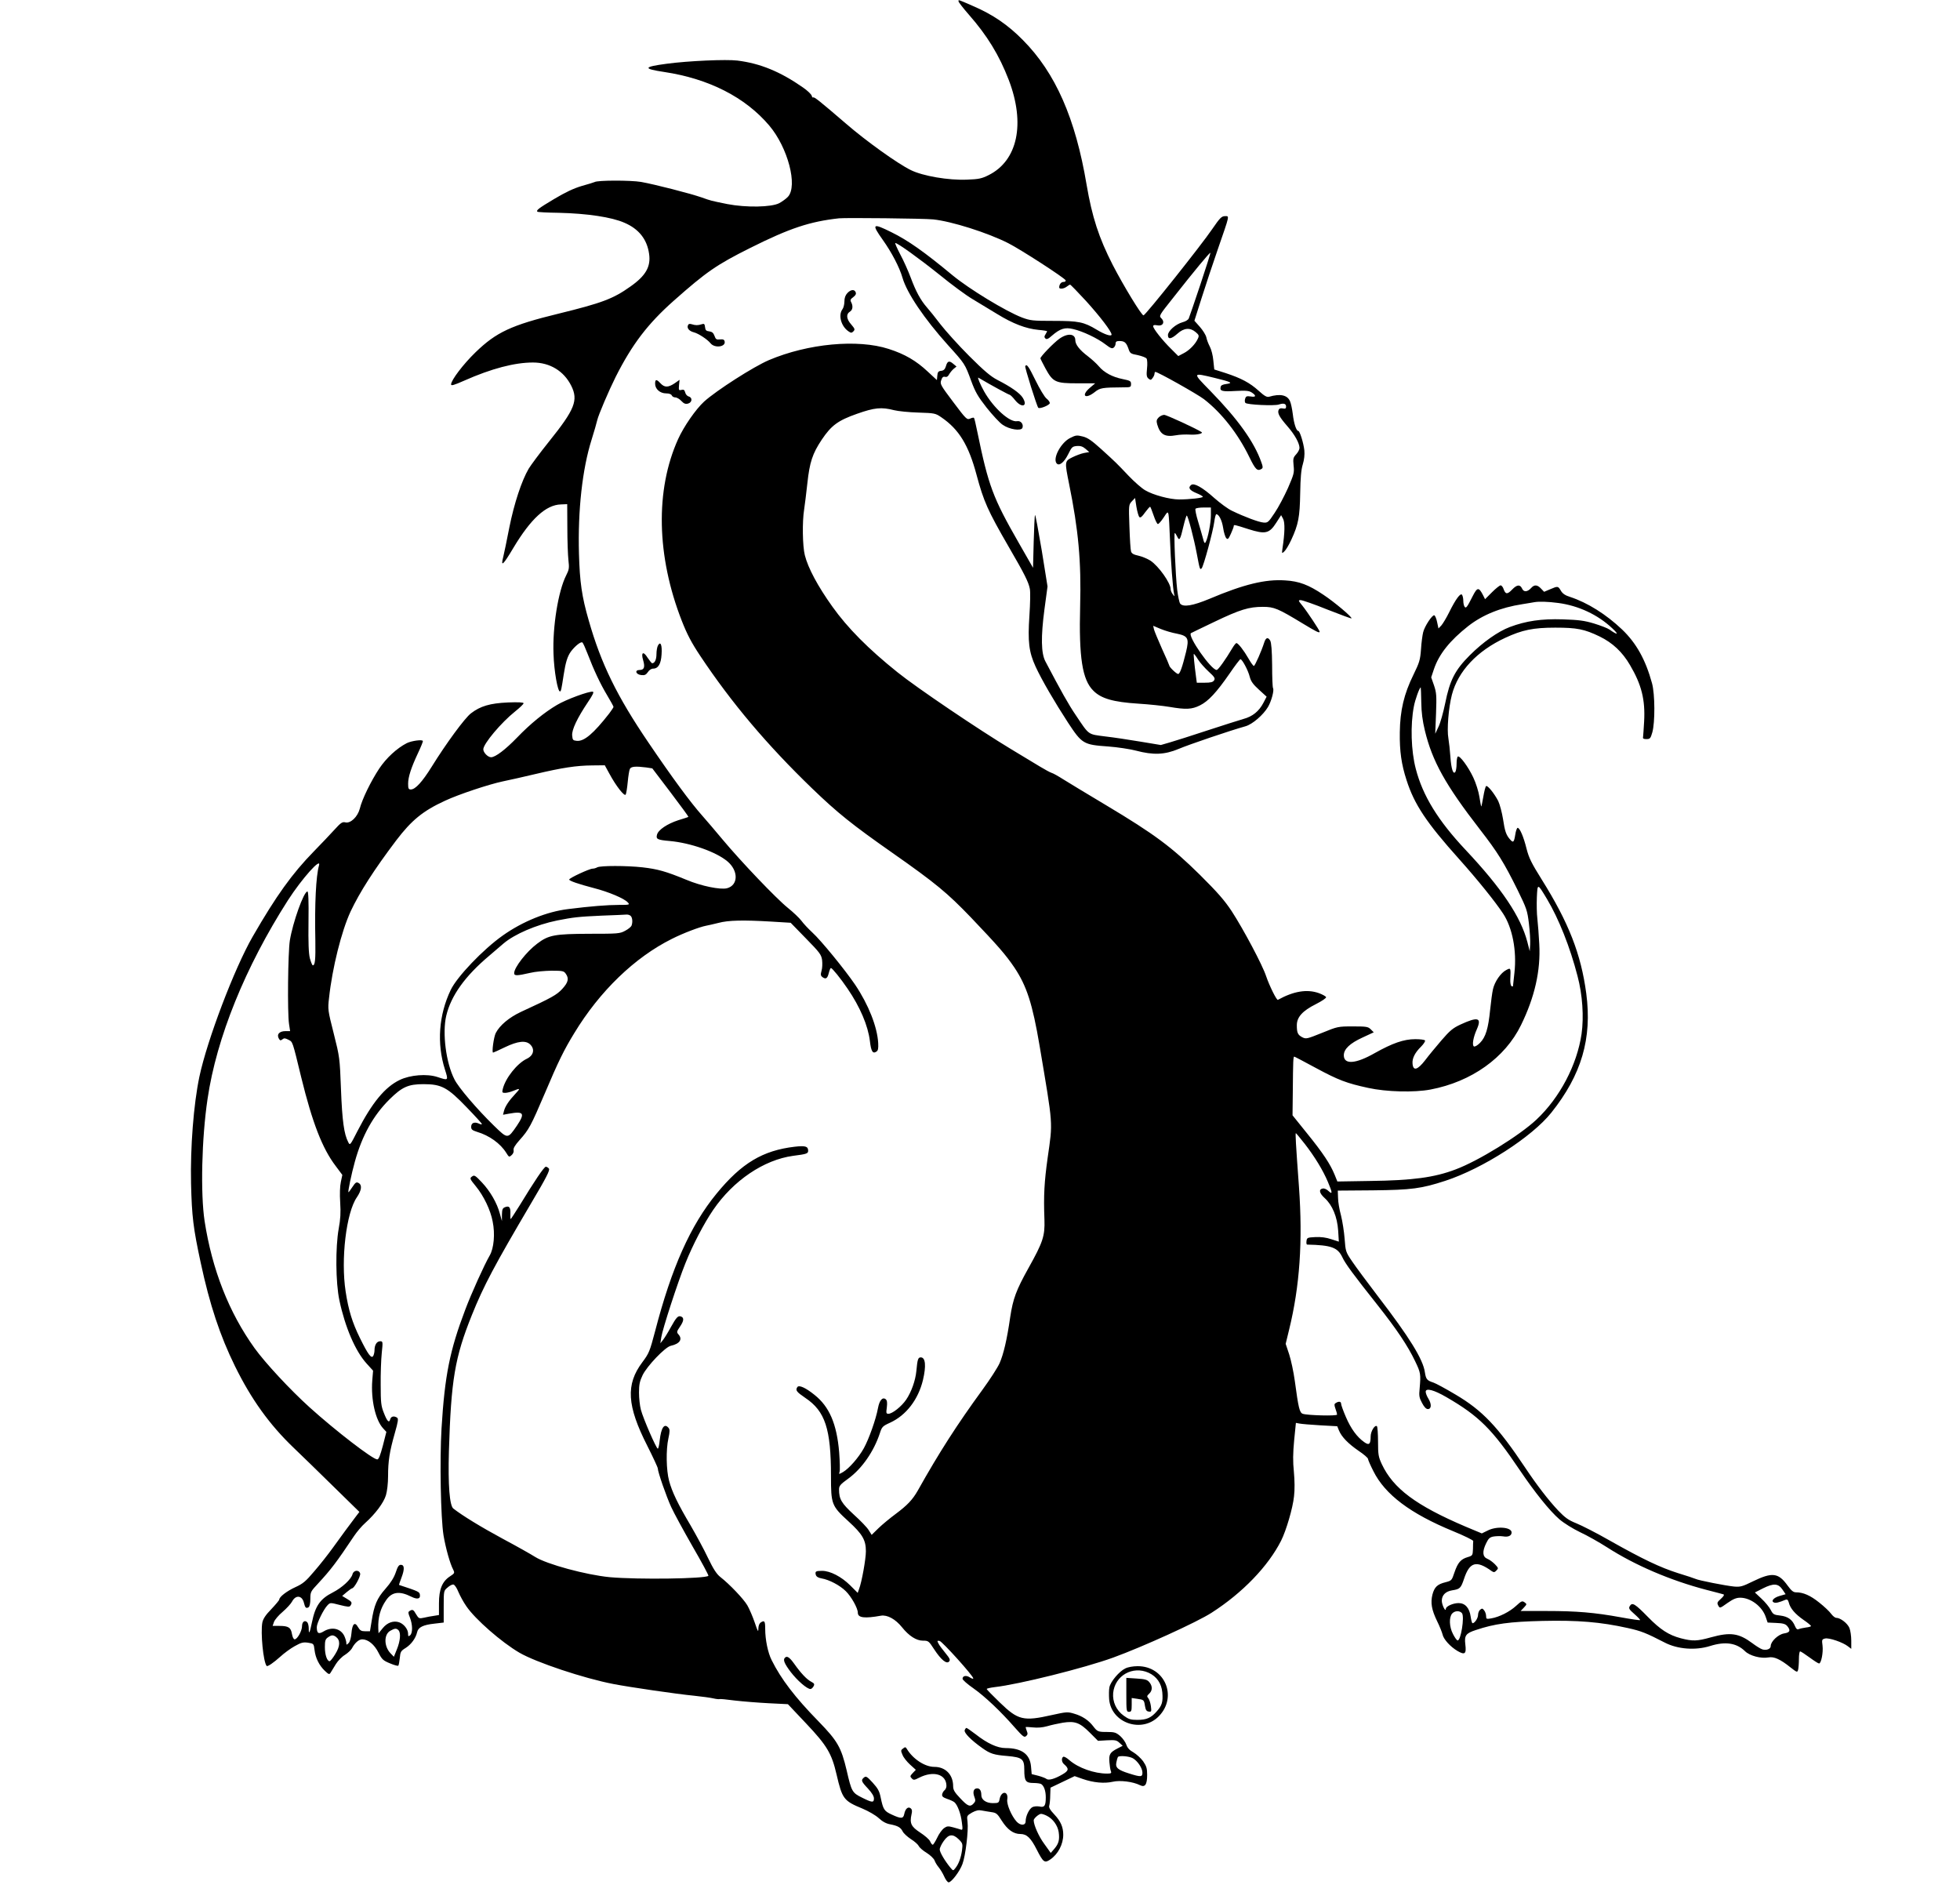 <?xml version="1.0" standalone="no"?>
<!DOCTYPE svg PUBLIC "-//W3C//DTD SVG 20010904//EN"
 "http://www.w3.org/TR/2001/REC-SVG-20010904/DTD/svg10.dtd">
<svg version="1.0" xmlns="http://www.w3.org/2000/svg"
 width="1460pt" height="1409pt" viewBox="0 0 1460 1409"
 preserveAspectRatio="xMidYMid meet">
<g transform="translate(0,1409) scale(0.1,-0.1)"
fill="#000000" stroke="none">
<path d="M7140 14080 c0 -6 34 -50 76 -98 138 -157 227 -303 298 -487 125
-326 67 -602 -151 -710 -50 -25 -73 -30 -160 -33 -137 -6 -329 27 -418 71 -97
47 -333 216 -482 345 -199 171 -239 203 -246 196 -3 -3 -8 3 -11 14 -4 11 -32
38 -64 60 -169 118 -319 180 -490 201 -82 10 -364 -2 -527 -24 -174 -23 -178
-37 -18 -61 333 -50 604 -188 783 -399 139 -164 214 -450 139 -531 -13 -14
-42 -35 -64 -47 -59 -31 -247 -34 -387 -7 -127 26 -120 24 -193 50 -84 29
-348 97 -450 115 -78 13 -324 13 -346 -1 -4 -2 -47 -16 -95 -29 -61 -18 -122
-47 -206 -97 -117 -70 -135 -84 -125 -95 3 -3 75 -7 159 -8 211 -5 394 -32
489 -74 108 -46 169 -124 184 -232 14 -95 -25 -163 -139 -243 -129 -92 -213
-123 -535 -202 -353 -86 -464 -138 -619 -288 -91 -88 -182 -208 -182 -239 0
-12 21 -6 98 28 203 90 375 135 512 135 126 0 230 -63 285 -173 54 -108 27
-176 -165 -415 -69 -86 -137 -178 -152 -203 -53 -91 -108 -258 -144 -437 -19
-97 -39 -195 -45 -218 -21 -81 -3 -66 76 67 129 215 242 319 353 322 l47 2 1
-175 c0 -96 4 -205 8 -241 7 -60 5 -72 -17 -115 -59 -117 -102 -383 -94 -584
4 -129 31 -280 48 -280 8 0 11 15 28 126 14 91 28 136 54 172 32 42 76 77 86
66 5 -5 21 -40 36 -79 49 -128 97 -229 146 -311 27 -45 49 -85 49 -89 0 -4
-15 -26 -32 -49 -117 -150 -187 -209 -241 -204 -29 3 -32 6 -35 40 -4 42 38
130 117 248 36 53 47 76 37 78 -26 6 -200 -58 -268 -99 -93 -55 -198 -140
-296 -242 -87 -90 -162 -147 -194 -147 -24 0 -58 35 -58 59 0 41 134 200 237
282 35 28 63 55 63 61 0 7 -39 9 -117 6 -133 -6 -205 -27 -275 -81 -46 -35
-186 -226 -292 -397 -71 -114 -122 -170 -156 -170 -17 0 -20 7 -20 43 0 50 22
118 74 229 20 42 36 82 36 88 0 14 -83 3 -120 -15 -74 -38 -152 -110 -205
-189 -62 -94 -128 -228 -145 -299 -16 -61 -69 -112 -108 -102 -22 5 -33 -2
-81 -55 -31 -34 -100 -107 -154 -162 -162 -166 -279 -329 -455 -634 -136 -236
-339 -770 -397 -1044 -43 -205 -68 -526 -62 -795 6 -246 16 -330 72 -590 67
-313 144 -544 255 -770 121 -246 257 -436 438 -609 58 -55 192 -186 297 -289
l192 -188 -26 -34 c-43 -56 -108 -145 -173 -235 -34 -47 -95 -125 -137 -173
-63 -75 -85 -93 -140 -118 -64 -29 -121 -73 -121 -93 0 -5 -27 -37 -59 -71
-43 -44 -61 -72 -67 -100 -14 -75 7 -293 32 -323 6 -8 52 24 101 68 28 26 77
62 108 79 48 27 63 31 99 26 43 -7 43 -7 49 -55 7 -60 35 -115 77 -155 30 -28
33 -29 44 -11 6 10 23 38 38 62 15 24 45 55 67 68 22 14 45 36 52 48 21 41 52
68 77 68 44 0 91 -39 121 -99 26 -51 35 -59 86 -80 31 -13 59 -21 62 -17 3 3
8 28 11 57 4 46 8 53 44 75 42 27 75 73 85 117 8 37 45 55 130 64 l68 8 0 118
c0 118 0 119 29 143 15 14 35 24 44 22 9 -2 25 -26 36 -54 12 -28 38 -77 60
-108 66 -97 261 -267 394 -345 123 -72 482 -192 702 -234 118 -23 474 -75 600
-87 58 -6 123 -15 144 -20 22 -5 42 -7 46 -5 3 2 55 -3 115 -11 61 -7 174 -16
252 -20 l142 -7 136 -144 c155 -164 190 -223 226 -378 43 -184 53 -198 194
-256 45 -19 97 -49 121 -71 28 -26 56 -41 86 -46 56 -11 77 -23 92 -53 6 -13
34 -39 61 -57 28 -17 54 -41 59 -52 5 -11 31 -34 58 -50 27 -17 53 -42 59 -56
5 -15 20 -39 32 -53 12 -15 31 -46 41 -69 10 -23 25 -42 32 -42 21 0 83 81
103 136 23 61 46 249 38 315 -6 45 -5 46 34 69 30 16 49 20 72 15 18 -3 50 -9
72 -12 36 -5 44 -11 77 -64 43 -67 87 -99 139 -99 48 0 78 -30 122 -117 48
-94 58 -102 100 -73 59 40 97 114 97 185 0 56 -19 100 -65 149 -34 36 -44 54
-39 68 3 11 7 45 7 76 l2 57 90 43 90 43 60 -21 c80 -28 161 -35 223 -21 54
13 151 1 203 -25 38 -19 54 3 54 77 0 48 -5 64 -30 101 -17 23 -50 53 -72 66
-29 16 -45 33 -53 57 -6 19 -27 48 -46 65 -31 26 -42 30 -97 30 -68 0 -73 2
-105 44 -34 44 -81 75 -140 92 -49 15 -58 14 -167 -10 -212 -48 -252 -38 -387
93 -54 52 -98 97 -98 101 0 4 27 10 59 14 179 20 668 142 883 220 220 80 625
264 733 334 231 148 422 347 518 537 38 76 87 242 96 330 6 48 5 118 -1 183
-8 76 -7 139 2 234 l13 130 27 -5 c15 -3 84 -9 154 -13 l127 -7 13 -32 c20
-48 69 -98 146 -151 39 -26 70 -53 70 -60 0 -6 18 -48 40 -91 87 -175 276
-317 595 -448 83 -34 150 -67 149 -73 -1 -7 -2 -34 -2 -60 -2 -47 -3 -49 -40
-60 -51 -15 -73 -41 -98 -114 -20 -60 -21 -61 -67 -73 -61 -15 -82 -36 -97
-92 -15 -62 -6 -113 35 -198 19 -38 36 -82 40 -97 7 -37 58 -93 112 -125 55
-32 67 -22 58 50 -8 65 4 82 78 106 140 47 251 62 497 68 263 6 433 -8 635
-53 100 -22 137 -37 275 -108 96 -50 229 -60 338 -26 114 36 197 23 260 -38
35 -35 119 -57 175 -47 41 8 88 -13 164 -74 49 -38 51 -39 57 -18 3 12 6 48 6
80 0 31 4 57 9 57 5 0 36 -20 70 -45 34 -25 65 -45 71 -45 16 0 32 82 26 132
-6 45 -5 48 19 54 29 7 132 -28 170 -58 l25 -19 0 61 c0 33 -6 76 -14 95 -15
35 -67 75 -98 75 -9 0 -26 14 -38 30 -12 17 -52 55 -89 84 -66 53 -119 76
-173 76 -20 0 -34 12 -62 50 -69 96 -114 102 -260 31 -77 -38 -93 -42 -139
-38 -62 6 -266 46 -287 57 -9 4 -68 24 -131 43 -132 42 -261 103 -509 243 -96
55 -208 112 -248 128 -60 24 -84 42 -136 96 -74 79 -158 188 -246 320 -203
304 -318 425 -518 543 -72 43 -146 83 -164 89 -49 16 -56 25 -64 76 -13 97
-117 264 -350 567 -80 105 -167 222 -193 261 -47 69 -48 74 -55 167 -4 52 -16
130 -27 174 -12 43 -22 102 -22 131 l-2 54 260 2 c291 3 363 13 541 71 281 92
646 327 790 508 225 282 304 552 260 887 -39 293 -130 527 -333 851 -75 120
-94 158 -112 228 -22 89 -50 154 -66 155 -5 1 -14 -23 -18 -51 -9 -57 -15 -63
-39 -35 -29 32 -39 63 -52 151 -8 49 -24 110 -36 135 -29 56 -79 118 -90 111
-5 -3 -14 -39 -21 -80 -7 -41 -14 -73 -15 -72 -2 1 -8 34 -14 72 -6 39 -26
103 -46 145 -38 80 -100 164 -115 155 -5 -4 -9 -27 -9 -53 0 -26 -4 -53 -9
-61 -16 -24 -31 23 -37 111 -3 46 -10 108 -15 139 -12 63 1 227 26 324 46 176
188 327 397 424 127 59 209 76 373 76 162 0 217 -11 331 -66 96 -47 169 -115
226 -213 86 -146 114 -258 105 -420 -3 -55 -7 -108 -8 -116 -3 -11 4 -15 25
-15 27 0 31 5 44 50 21 75 20 284 -2 365 -48 176 -117 300 -224 402 -118 112
-256 199 -387 242 -36 11 -56 25 -68 46 -21 35 -22 36 -80 11 l-45 -19 -23 24
c-27 29 -50 31 -73 5 -28 -31 -56 -33 -68 -5 -15 32 -38 30 -73 -6 -36 -38
-50 -38 -64 0 -5 17 -16 30 -23 30 -7 0 -36 -23 -64 -51 l-52 -52 -15 30 c-32
62 -43 60 -78 -9 -41 -82 -50 -93 -60 -76 -5 7 -9 27 -9 43 0 17 -4 36 -9 44
-11 18 -47 -30 -96 -129 -20 -41 -47 -85 -58 -98 l-22 -23 -10 47 c-5 26 -15
49 -21 51 -15 5 -72 -81 -83 -126 -5 -20 -13 -76 -16 -126 -6 -81 -12 -100
-56 -190 -71 -144 -100 -267 -102 -430 -2 -141 12 -238 50 -355 58 -182 149
-318 393 -590 136 -152 268 -316 326 -404 70 -106 103 -277 85 -440 -6 -52
-11 -98 -11 -101 0 -3 -5 -3 -11 0 -6 4 -10 26 -9 49 4 89 4 89 -30 71 -41
-21 -86 -86 -99 -143 -6 -26 -15 -95 -21 -153 -14 -140 -33 -204 -76 -247 -19
-19 -38 -30 -45 -26 -15 9 -5 68 22 128 38 87 8 95 -122 35 -56 -26 -79 -45
-141 -117 -41 -48 -97 -115 -123 -150 -56 -72 -88 -81 -93 -25 -4 39 17 82 64
128 19 19 32 40 29 45 -3 6 -36 10 -73 10 -85 0 -170 -30 -302 -104 -142 -81
-230 -87 -230 -16 0 46 45 89 139 132 l84 39 -22 22 c-20 20 -32 22 -134 22
-110 0 -114 -1 -229 -48 -112 -45 -119 -47 -147 -33 -34 18 -41 33 -41 90 0
60 42 107 142 157 45 23 78 45 76 52 -3 7 -27 20 -54 30 -88 31 -187 15 -305
-50 -9 -6 -64 106 -88 177 -26 80 -167 346 -256 483 -53 80 -103 138 -238 272
-209 206 -336 301 -697 517 -140 84 -285 171 -321 194 -36 23 -75 45 -87 48
-12 4 -50 25 -85 46 -34 21 -132 80 -217 131 -239 144 -701 456 -845 572 -216
173 -371 329 -485 489 -108 151 -181 287 -205 383 -17 68 -20 249 -5 341 5 33
16 121 24 195 17 157 38 220 107 324 72 107 121 143 263 193 130 46 182 51
275 27 31 -8 113 -16 182 -18 122 -4 127 -5 172 -36 130 -89 202 -206 261
-427 54 -200 82 -264 241 -539 118 -203 146 -260 156 -310 5 -22 3 -111 -3
-201 -13 -193 -4 -270 46 -379 46 -100 143 -266 242 -418 104 -158 115 -164
299 -177 68 -5 161 -19 207 -31 129 -34 213 -31 318 13 75 32 381 136 499 169
51 15 131 84 166 143 26 44 47 124 38 140 -4 5 -7 82 -7 170 -1 111 -6 168
-14 184 -17 29 -33 24 -45 -14 -20 -63 -69 -174 -77 -174 -5 0 -23 25 -40 55
-35 61 -77 115 -90 115 -5 0 -18 -17 -30 -37 -51 -86 -106 -163 -117 -163 -41
-1 -218 253 -192 274 2 2 81 39 174 84 192 92 258 112 362 112 84 0 112 -12
297 -124 101 -61 126 -74 126 -61 0 10 -94 151 -128 193 -32 39 -33 42 -13 42
12 0 102 -31 198 -70 97 -38 178 -68 180 -66 8 8 -126 121 -209 176 -110 74
-181 101 -285 107 -147 10 -308 -29 -563 -137 -125 -52 -196 -64 -219 -36 -6
8 -16 54 -22 102 -13 110 -26 424 -18 424 3 0 11 -12 18 -27 16 -35 23 -24 47
80 10 42 21 77 24 77 9 0 54 -172 75 -285 22 -116 23 -121 36 -108 14 14 85
276 94 346 4 31 11 57 15 57 19 0 42 -44 51 -101 5 -35 16 -70 24 -78 11 -11
16 -6 34 34 12 26 21 51 21 56 0 13 3 12 109 -22 126 -40 156 -34 208 48 l36
56 15 -28 c14 -28 13 -103 -5 -220 -5 -39 -5 -40 14 -22 11 10 34 48 51 85 54
116 64 172 67 347 2 115 7 176 19 215 11 36 15 73 12 105 -6 56 -34 145 -45
145 -15 0 -33 56 -41 125 -5 39 -14 83 -21 97 -20 46 -73 57 -155 33 -17 -5
-35 5 -78 44 -66 60 -131 94 -246 132 l-85 27 -7 67 c-3 36 -15 83 -26 103
-11 21 -23 52 -26 69 -4 18 -26 53 -48 78 l-41 46 53 167 c29 92 84 257 122
367 90 260 87 245 52 245 -25 -1 -37 -13 -94 -96 -79 -117 -497 -642 -512
-643 -14 -2 -150 222 -229 375 -104 203 -154 358 -195 598 -83 495 -232 833
-474 1077 -111 113 -225 191 -372 254 -117 51 -108 48 -108 35z m-190 -1624
c138 -14 406 -99 560 -177 93 -47 422 -260 428 -277 2 -7 -5 -12 -16 -12 -18
0 -32 -18 -32 -41 0 -14 34 -11 56 6 10 8 22 15 25 15 4 0 57 -55 119 -122
104 -115 190 -227 190 -250 0 -16 -51 0 -110 36 -96 58 -135 66 -322 66 -155
0 -173 2 -235 25 -120 46 -392 211 -518 315 -211 175 -332 260 -454 320 -143
71 -151 64 -65 -57 65 -91 125 -205 147 -283 34 -115 161 -303 338 -500 127
-140 127 -141 173 -266 31 -84 50 -117 115 -200 44 -55 97 -113 120 -128 50
-35 137 -48 147 -23 10 27 -12 55 -39 50 -55 -11 -176 98 -246 221 -27 48 -53
108 -43 103 96 -57 226 -127 232 -127 5 0 24 -18 41 -40 50 -62 98 -47 57 18
-21 34 -88 81 -188 132 -50 26 -99 67 -211 179 -80 80 -176 187 -214 236 -38
50 -83 106 -101 126 -47 54 -82 119 -120 221 -19 51 -54 129 -79 175 -24 46
-40 83 -36 83 18 0 179 -116 330 -237 88 -72 198 -153 244 -180 45 -27 128
-78 185 -112 117 -72 214 -109 307 -118 36 -3 65 -8 65 -10 0 -2 -6 -12 -12
-23 -10 -15 -10 -22 -1 -31 9 -9 21 -4 49 21 60 52 97 64 158 49 71 -16 182
-69 239 -113 39 -30 51 -35 63 -25 8 6 14 20 14 30 0 14 7 19 28 19 38 0 51
-11 67 -55 12 -37 16 -40 70 -50 31 -7 61 -18 66 -26 5 -8 7 -41 3 -74 -5 -50
-3 -63 11 -75 15 -12 19 -12 31 5 8 10 14 25 14 32 0 7 3 13 6 13 19 0 312
-165 362 -203 132 -102 255 -259 339 -433 45 -92 59 -106 91 -86 10 7 10 16
-2 48 -53 152 -175 322 -380 532 -136 139 -137 138 33 97 123 -30 139 -38 86
-45 -29 -4 -41 -10 -43 -24 -6 -29 12 -34 113 -28 77 4 99 2 120 -12 35 -23
31 -36 -9 -29 -29 4 -35 2 -41 -17 -4 -12 -3 -26 2 -31 14 -14 216 -23 249
-12 36 12 54 7 54 -16 0 -14 -6 -17 -25 -13 -17 3 -27 -1 -31 -12 -9 -24 6
-52 66 -121 55 -63 89 -125 90 -161 0 -12 -11 -33 -25 -48 -22 -24 -24 -32
-19 -84 6 -53 2 -65 -42 -167 -27 -60 -71 -144 -99 -185 -47 -71 -52 -75 -84
-72 -35 3 -140 42 -233 87 -29 13 -89 57 -133 96 -88 79 -151 114 -172 97 -25
-20 -13 -39 37 -60 28 -11 50 -24 50 -28 0 -9 -101 -20 -177 -20 -69 0 -193
33 -252 68 -25 14 -80 62 -123 107 -94 99 -93 98 -204 199 -72 65 -102 86
-139 95 -43 11 -52 10 -93 -11 -67 -33 -130 -147 -103 -187 18 -27 57 3 88 66
26 53 31 58 64 61 27 2 44 -3 65 -21 l28 -24 -39 -7 c-21 -4 -61 -19 -87 -32
-58 -29 -58 -31 -24 -200 69 -340 91 -575 82 -909 -10 -382 16 -548 98 -629
58 -59 148 -85 336 -97 80 -5 184 -16 231 -24 123 -21 167 -19 227 11 63 31
124 97 221 237 40 59 77 107 81 107 13 0 57 -82 69 -130 9 -35 25 -57 69 -97
l57 -52 -24 -46 c-33 -63 -81 -102 -149 -120 -31 -9 -151 -47 -267 -85 -115
-38 -241 -78 -279 -89 l-69 -20 -151 25 c-83 14 -202 32 -264 39 -130 17 -117
7 -217 156 -56 82 -111 181 -228 403 -32 61 -34 183 -7 387 l23 171 -43 268
c-25 148 -47 267 -50 264 -3 -3 -7 -93 -10 -199 l-5 -194 -107 187 c-192 335
-225 423 -308 826 -11 55 -22 102 -25 104 -3 3 -16 0 -29 -6 -23 -10 -29 -5
-125 123 -95 126 -100 135 -90 163 7 22 15 29 29 25 12 -3 22 3 30 19 7 12 22
31 34 41 l21 17 -24 20 c-30 26 -44 22 -55 -18 -7 -23 -17 -32 -35 -34 -21 -2
-27 -9 -29 -36 l-3 -33 -68 63 c-86 81 -172 131 -291 169 -231 75 -602 40
-892 -83 -115 -49 -391 -226 -483 -309 -63 -58 -151 -185 -194 -280 -171 -379
-161 -871 28 -1354 39 -99 71 -161 137 -260 233 -350 498 -664 835 -989 188
-181 295 -267 596 -478 324 -227 410 -299 585 -481 202 -212 258 -276 324
-373 92 -138 135 -270 188 -584 102 -607 99 -559 60 -833 -25 -179 -31 -279
-24 -462 4 -121 -11 -167 -119 -360 -92 -165 -115 -228 -136 -365 -24 -168
-50 -277 -79 -343 -14 -32 -72 -122 -129 -200 -188 -258 -320 -463 -481 -750
-39 -68 -77 -108 -164 -173 -42 -31 -100 -79 -128 -106 l-51 -50 -22 35 c-11
19 -61 71 -111 116 -92 85 -110 115 -110 187 0 27 9 38 70 82 101 74 189 201
234 337 15 47 20 53 75 78 121 55 211 173 246 318 25 106 19 169 -16 169 -20
0 -25 -13 -33 -101 -7 -73 -38 -158 -76 -214 -35 -51 -103 -105 -132 -105 -17
0 -18 5 -12 48 4 35 2 51 -8 60 -24 19 -47 -7 -58 -66 -15 -83 -68 -231 -105
-298 -40 -72 -110 -151 -155 -178 -32 -18 -32 -18 -26 2 4 11 2 76 -3 145 -18
212 -73 340 -184 428 -67 54 -117 76 -128 57 -15 -23 -6 -35 60 -80 148 -99
191 -231 191 -582 0 -210 4 -222 130 -337 104 -95 130 -139 130 -223 0 -58
-31 -231 -51 -282 l-10 -28 -57 57 c-65 64 -148 107 -208 107 -47 0 -54 -4
-47 -30 4 -13 18 -22 42 -26 58 -10 136 -51 181 -95 41 -40 90 -127 90 -161 0
-38 50 -44 172 -22 47 8 108 -25 157 -86 52 -65 107 -100 156 -100 41 0 43 -2
84 -65 51 -78 93 -112 111 -90 10 12 5 23 -27 62 -22 27 -46 58 -52 71 -11 21
-11 23 8 20 19 -3 251 -260 251 -279 0 -5 -11 -2 -25 7 -27 18 -55 13 -55 -10
0 -8 36 -40 81 -71 85 -60 202 -170 311 -295 57 -64 68 -73 81 -61 12 9 14 19
6 37 -5 14 -9 27 -9 30 0 2 24 1 53 -2 36 -4 72 -1 108 9 30 9 82 20 116 26
90 14 126 1 200 -73 l62 -62 68 4 c60 3 71 1 92 -19 l24 -22 -39 -20 c-56 -29
-65 -44 -60 -102 2 -27 7 -58 11 -67 6 -15 1 -18 -28 -18 -96 0 -214 42 -280
99 -20 18 -41 30 -47 26 -15 -9 -12 -41 6 -55 38 -33 36 -48 -10 -75 -59 -35
-106 -48 -122 -34 -8 6 -35 16 -61 23 l-48 12 -5 57 c-8 92 -70 137 -189 137
-61 0 -136 34 -225 104 -33 25 -63 46 -67 46 -4 0 -10 -8 -13 -17 -7 -18 46
-73 131 -133 59 -42 86 -51 186 -59 112 -10 127 -22 127 -103 0 -83 10 -98 68
-98 26 0 52 -4 58 -8 21 -14 34 -51 34 -99 0 -64 -10 -77 -48 -68 -18 3 -40 1
-52 -5 -24 -13 -50 -67 -50 -105 0 -33 -38 -34 -67 -3 -39 43 -75 129 -70 164
11 65 -44 69 -57 4 -5 -28 -9 -30 -51 -30 -49 0 -85 25 -85 59 0 33 -11 51
-31 51 -26 0 -35 -26 -21 -63 10 -26 9 -34 -5 -49 -26 -29 -44 -22 -100 38
-43 45 -53 63 -53 90 0 86 -57 144 -140 144 -71 0 -160 59 -205 134 -9 15 -13
15 -28 3 -17 -12 -18 -16 -4 -48 7 -19 33 -51 56 -72 l43 -39 -23 -24 c-21
-22 -21 -26 -7 -40 13 -14 19 -13 54 5 108 55 204 26 204 -61 0 -11 -6 -26
-14 -32 -8 -6 -16 -20 -18 -31 -2 -15 6 -22 36 -33 22 -7 46 -18 55 -25 23
-19 49 -87 56 -151 7 -51 6 -58 -8 -53 -9 3 -35 11 -58 17 -37 10 -45 9 -68
-7 -14 -11 -37 -42 -50 -71 -14 -29 -29 -52 -33 -52 -5 0 -14 12 -20 26 -6 14
-40 43 -74 65 -67 44 -79 68 -64 136 6 23 4 36 -6 44 -19 16 -40 -2 -48 -41
-7 -37 -23 -38 -94 -5 -56 26 -63 37 -82 128 -9 46 -21 67 -59 109 -42 46 -50
51 -65 39 -24 -20 -21 -29 29 -82 29 -31 45 -57 45 -74 0 -33 -13 -32 -89 6
-73 36 -78 45 -114 202 -41 173 -68 220 -210 366 -175 179 -279 315 -349 456
-28 55 -48 153 -48 232 0 58 -5 66 -31 50 -13 -8 -19 -24 -20 -47 0 -30 -4
-23 -27 45 -15 44 -40 102 -55 128 -28 48 -133 158 -201 211 -28 22 -52 59
-92 142 -29 62 -88 170 -129 241 -95 160 -139 251 -161 334 -21 78 -24 230 -5
316 11 50 11 66 1 78 -31 37 -55 3 -66 -94 -3 -34 -10 -61 -14 -61 -11 0 -109
225 -126 290 -8 30 -14 87 -14 128 0 59 5 84 27 130 34 69 167 208 209 218 68
15 90 49 58 85 -14 16 -14 21 10 56 30 43 33 68 10 77 -23 9 -35 -4 -78 -81
-20 -37 -46 -79 -57 -93 l-20 -25 7 45 c9 60 123 411 180 552 55 137 138 296
207 397 150 219 377 372 594 402 102 13 113 17 113 38 0 33 -21 39 -100 30
-238 -28 -396 -122 -582 -349 -194 -236 -335 -551 -458 -1025 -40 -151 -45
-164 -95 -231 -125 -166 -115 -324 37 -623 43 -85 78 -161 78 -168 0 -26 64
-210 100 -288 20 -44 92 -176 159 -293 68 -117 121 -216 118 -219 -23 -22
-526 -29 -736 -10 -175 17 -468 96 -555 151 -28 18 -136 79 -241 135 -163 88
-300 172 -368 225 -28 22 -40 175 -33 426 16 533 44 699 171 1015 88 219 168
369 442 834 114 192 141 246 132 257 -6 8 -17 14 -23 14 -13 0 -86 -109 -195
-288 -35 -56 -65 -102 -67 -102 -2 0 -3 18 -2 40 2 48 -9 61 -39 49 -19 -7
-23 -16 -24 -56 l0 -48 -15 54 c-21 80 -72 168 -134 234 -50 53 -57 57 -74 44
-18 -13 -17 -17 29 -73 58 -71 109 -176 125 -262 19 -92 9 -200 -22 -253 -40
-69 -137 -283 -183 -406 -114 -300 -152 -487 -176 -883 -14 -237 -6 -665 15
-796 16 -94 48 -210 72 -255 12 -25 11 -27 -24 -50 -58 -38 -82 -96 -82 -201
l0 -87 -37 -6 c-21 -3 -55 -9 -75 -14 -36 -8 -39 -6 -58 25 -20 36 -27 39 -49
25 -12 -8 -11 -15 3 -50 20 -52 21 -114 1 -131 -13 -10 -15 -9 -15 12 0 33
-32 73 -67 85 -42 14 -88 -2 -122 -44 l-31 -38 -2 35 c-3 83 15 149 58 211 43
63 99 71 187 27 46 -23 70 -17 65 14 -3 22 -9 25 -155 73 -2 1 7 25 18 55 24
63 22 95 -5 95 -15 0 -24 -14 -38 -57 -13 -38 -37 -77 -77 -122 -63 -71 -84
-121 -103 -243 l-12 -73 -35 0 c-30 0 -39 6 -54 31 -24 43 -43 25 -49 -47 -3
-33 -11 -62 -21 -72 -16 -15 -17 -15 -17 2 0 10 -7 33 -15 51 -27 56 -93 71
-154 34 -38 -23 -51 -15 -51 32 0 30 51 134 81 164 19 19 20 19 90 1 60 -15
73 -16 80 -5 14 22 11 29 -27 51 l-35 21 33 28 c18 15 36 28 41 29 16 0 65 91
60 110 -8 30 -49 26 -57 -5 -10 -38 -77 -100 -147 -136 -93 -47 -130 -99 -155
-222 -17 -82 -24 -95 -24 -46 0 19 -5 40 -11 46 -19 19 -39 3 -39 -29 0 -35
-35 -98 -55 -98 -8 0 -16 17 -20 40 -8 48 -26 60 -94 60 l-50 0 10 29 c6 17
35 51 65 76 30 26 61 60 69 75 28 54 77 48 90 -11 8 -34 16 -41 34 -30 8 6 13
29 13 62 0 52 3 56 57 114 96 104 136 156 269 355 21 31 57 74 81 95 78 70
139 152 156 208 9 30 16 89 16 142 0 113 11 183 50 320 25 87 28 109 17 116
-23 15 -45 10 -51 -12 -8 -31 -23 -16 -48 49 -20 50 -23 76 -23 207 -1 83 3
189 8 238 9 85 8 87 -12 87 -25 0 -42 -27 -42 -67 0 -15 -5 -35 -10 -43 -14
-21 -38 11 -99 135 -56 113 -85 207 -106 345 -37 240 4 588 84 703 35 52 40
91 12 106 -16 9 -23 4 -45 -29 -14 -22 -28 -40 -30 -40 -6 0 22 136 48 229 54
194 137 343 257 462 94 93 140 114 254 114 134 0 179 -24 322 -173 62 -64 113
-120 113 -124 0 -4 -11 -3 -24 4 -33 14 -56 4 -56 -25 0 -19 8 -26 43 -37 92
-27 175 -87 218 -156 21 -34 22 -34 41 -17 11 10 17 25 14 37 -3 13 10 36 45
75 69 77 84 105 187 346 102 241 143 324 220 450 190 313 450 564 727 702 85
43 207 89 255 98 15 3 57 12 92 21 74 20 185 22 390 10 l148 -9 113 -116 c103
-105 115 -121 121 -161 3 -25 2 -61 -4 -80 -8 -29 -7 -37 7 -48 25 -18 37 -10
47 31 5 20 12 37 16 37 9 0 72 -77 124 -154 93 -136 152 -275 166 -389 9 -77
21 -98 48 -80 13 8 16 22 14 64 -7 121 -72 286 -172 435 -77 113 -255 331
-319 389 -30 28 -66 66 -81 87 -15 20 -60 63 -101 96 -88 71 -350 346 -487
510 -53 64 -121 143 -150 176 -88 99 -221 279 -402 546 -233 343 -352 585
-444 908 -52 179 -67 287 -73 497 -9 324 25 631 94 850 19 61 38 126 42 145 9
40 87 222 137 322 123 244 240 397 434 569 242 214 316 266 570 393 294 147
443 196 660 220 50 5 634 -1 700 -8z m1991 -487 c-43 -129 -82 -242 -86 -251
-4 -10 -25 -23 -46 -28 -51 -14 -109 -65 -109 -96 0 -34 25 -30 71 11 48 43
94 47 136 11 24 -20 26 -27 16 -48 -18 -41 -64 -88 -106 -109 l-40 -21 -54 54
c-64 63 -133 150 -133 168 0 9 9 11 30 7 41 -9 60 23 31 52 -19 19 -17 21 87
152 158 201 274 341 278 336 2 -2 -32 -109 -75 -238z m-454 -1730 c8 -8 20 2
43 35 19 25 35 44 38 41 3 -2 14 -32 26 -66 11 -33 25 -62 31 -62 5 -1 24 20
42 47 29 45 32 47 37 25 3 -13 8 -96 11 -184 6 -165 22 -375 31 -410 5 -20 5
-20 -10 -1 -9 11 -16 28 -16 38 0 46 -89 171 -150 212 -22 14 -62 31 -89 37
-37 8 -51 16 -56 32 -4 12 -9 95 -12 185 -6 161 -5 163 18 188 l24 25 10 -65
c6 -36 16 -71 22 -77z m533 14 c0 -58 -22 -171 -39 -201 -7 -12 -12 -6 -20 28
-7 25 -23 82 -37 128 -14 45 -22 87 -19 92 3 6 31 10 61 10 l54 0 0 -57z
m2587 -654 c151 -20 295 -87 403 -189 52 -48 41 -53 -21 -9 -14 10 -66 30
-115 45 -73 22 -115 27 -234 31 -158 5 -273 -12 -393 -57 -88 -33 -202 -114
-298 -210 -111 -111 -149 -185 -184 -359 -14 -68 -36 -147 -50 -175 l-24 -51
6 150 c5 134 3 156 -15 210 l-21 60 20 60 c38 113 119 214 256 322 108 84 241
138 403 163 41 7 82 13 90 15 34 6 103 4 177 -6z m-2839 -229 c82 -17 91 -35
67 -135 -28 -114 -46 -165 -59 -165 -12 0 -66 51 -66 63 0 3 -24 59 -54 124
-29 65 -56 130 -60 145 l-6 27 57 -24 c32 -13 86 -29 121 -35z m156 -192 c15
-24 51 -64 79 -90 44 -40 50 -50 41 -65 -9 -14 -25 -18 -70 -18 l-59 0 -6 45
c-12 89 -20 170 -16 170 2 0 17 -19 31 -42z m1663 -317 c1 -78 9 -138 27 -213
55 -227 152 -403 410 -736 132 -170 179 -246 281 -452 67 -137 72 -151 84
-250 7 -58 11 -127 9 -155 l-3 -50 -18 70 c-49 187 -190 398 -460 685 -205
218 -319 403 -371 604 -35 133 -41 327 -14 465 9 49 42 141 51 141 1 0 3 -49
4 -109z m-6048 -533 c50 -93 113 -173 122 -156 4 8 11 50 15 94 4 43 11 87 16
97 9 18 42 21 121 11 l46 -7 136 -179 c75 -99 135 -181 133 -182 -1 -2 -35
-13 -75 -25 -83 -27 -150 -72 -159 -108 -9 -33 3 -39 95 -47 155 -14 346 -81
430 -152 83 -70 81 -178 -4 -200 -50 -12 -190 16 -302 63 -153 63 -214 80
-328 93 -118 13 -311 13 -336 0 -10 -6 -26 -10 -35 -10 -23 0 -174 -70 -174
-81 0 -10 67 -33 185 -64 109 -28 225 -77 251 -106 17 -18 14 -19 -67 -19 -82
0 -211 -10 -377 -31 -158 -19 -339 -92 -487 -197 -146 -103 -341 -307 -388
-406 -89 -187 -104 -398 -43 -591 27 -85 27 -84 -55 -57 -78 26 -204 16 -282
-22 -110 -53 -205 -169 -314 -380 -55 -108 -56 -109 -69 -83 -31 59 -45 157
-54 392 -9 237 -10 242 -54 417 -44 174 -45 180 -35 265 24 224 93 498 160
643 69 146 173 309 340 530 115 151 199 220 364 296 103 48 326 122 430 144
50 10 159 35 244 55 199 47 304 63 421 64 l95 1 34 -62z m-2163 -685 c-22 -77
-33 -284 -27 -558 2 -144 -2 -185 -19 -185 -4 0 -14 24 -22 53 -9 38 -12 113
-10 275 2 154 -1 222 -8 222 -27 0 -109 -230 -131 -365 -14 -90 -19 -538 -6
-622 l8 -53 -34 0 c-48 0 -69 -26 -48 -59 8 -12 12 -12 25 -2 12 10 20 9 44
-3 33 -17 29 -5 96 -281 83 -338 157 -529 256 -659 l50 -67 -11 -52 c-7 -32
-9 -90 -5 -153 5 -76 2 -125 -11 -195 -25 -140 -23 -402 5 -534 43 -202 119
-378 202 -470 l49 -54 -6 -73 c-11 -143 24 -297 82 -358 l23 -25 -26 -102
c-20 -75 -31 -103 -42 -103 -33 0 -309 212 -504 388 -144 130 -330 330 -410
441 -191 266 -316 585 -372 946 -31 205 -22 615 22 910 67 456 281 983 599
1480 103 160 251 326 231 258z m9148 -250 c87 -146 171 -356 227 -573 37 -139
48 -304 30 -431 -34 -231 -162 -475 -337 -639 -126 -118 -430 -306 -601 -370
-157 -60 -320 -82 -634 -86 l-247 -4 -21 52 c-32 78 -86 160 -206 308 l-107
133 2 176 c2 230 3 261 11 261 3 0 75 -38 160 -84 169 -91 229 -114 391 -149
136 -30 343 -35 464 -12 305 58 555 236 674 480 102 208 147 406 136 603 -3
64 -10 149 -14 187 -5 39 -6 111 -4 162 5 105 4 106 76 -14z m-6826 -125 c13
-13 16 -47 6 -73 -4 -9 -25 -26 -48 -38 -39 -21 -53 -22 -266 -22 -258 -1
-304 -9 -389 -74 -79 -59 -171 -177 -171 -219 0 -21 19 -21 120 2 36 9 106 15
157 16 84 0 93 -2 107 -22 26 -36 19 -65 -26 -114 -41 -44 -75 -64 -308 -171
-87 -41 -157 -99 -187 -157 -15 -29 -31 -146 -20 -146 3 0 43 18 88 40 96 46
156 53 189 20 36 -36 24 -82 -26 -106 -72 -34 -160 -145 -179 -226 -6 -25 -4
-28 18 -28 13 0 41 7 60 15 53 22 55 19 16 -22 -48 -51 -76 -93 -85 -128 l-7
-28 44 8 c111 20 122 4 59 -90 -69 -100 -67 -100 -172 2 -125 122 -263 283
-293 344 -63 123 -91 345 -61 473 35 149 140 296 321 448 39 33 86 73 105 90
82 70 244 140 400 172 122 24 157 28 330 36 91 3 174 7 186 8 11 1 25 -3 32
-10z m5019 -1695 c77 -99 138 -200 174 -285 35 -82 36 -98 5 -69 -13 13 -32
21 -42 19 -33 -6 -27 -35 14 -72 57 -52 93 -139 100 -242 l5 -82 -56 18 c-38
13 -78 18 -119 16 -60 -3 -63 -5 -66 -30 -2 -14 0 -26 5 -26 180 -4 227 -21
262 -94 22 -48 82 -129 266 -361 139 -176 221 -298 276 -413 42 -87 43 -97 34
-202 -6 -57 -3 -71 18 -110 15 -29 30 -45 43 -45 27 0 29 36 5 76 -12 19 -21
42 -21 53 0 30 61 14 154 -40 242 -140 341 -238 547 -544 110 -163 222 -303
295 -366 34 -29 100 -70 154 -96 52 -24 142 -75 200 -112 208 -134 472 -247
739 -317 64 -16 122 -32 129 -34 8 -3 1 -15 -19 -33 -28 -25 -30 -31 -20 -50
12 -22 12 -22 68 18 43 30 66 40 96 40 77 0 164 -65 190 -144 l14 -41 64 -3
c50 -2 68 -7 82 -23 27 -33 21 -48 -23 -55 -44 -7 -100 -60 -100 -94 0 -22
-31 -34 -62 -25 -13 4 -47 25 -76 47 -100 74 -162 83 -307 43 -104 -29 -136
-30 -225 -7 -90 24 -152 64 -245 159 -96 98 -116 110 -134 82 -11 -18 -7 -25
34 -61 25 -22 44 -42 42 -45 -3 -2 -67 7 -143 21 -197 36 -331 47 -553 47
l-194 0 24 25 c23 25 24 26 5 40 -17 12 -23 10 -63 -27 -48 -44 -125 -83 -185
-93 -35 -6 -38 -5 -38 17 0 13 -6 32 -14 42 -12 16 -16 17 -30 6 -9 -7 -16
-25 -16 -39 0 -24 -25 -62 -41 -62 -4 0 -10 22 -14 49 -9 65 -41 101 -90 101
-41 0 -95 -24 -95 -43 -1 -28 -30 30 -30 60 0 42 28 70 77 78 58 9 65 16 88
84 42 128 92 142 207 59 15 -10 21 -10 35 5 16 16 15 18 -11 46 -16 16 -41 35
-57 41 -36 15 -39 54 -8 117 17 35 27 44 55 49 19 3 51 4 71 1 38 -7 63 5 63
29 0 40 -112 49 -179 14 l-43 -21 -122 51 c-370 158 -538 284 -623 465 -25 54
-28 71 -28 167 0 58 -4 110 -8 115 -15 14 -47 -37 -47 -76 0 -58 -12 -68 -48
-42 -54 38 -99 100 -136 186 -20 46 -36 91 -36 99 0 18 -17 21 -40 6 -12 -7
-12 -14 -2 -43 7 -18 12 -38 12 -43 0 -12 -223 -6 -256 6 -24 9 -32 45 -59
245 -9 66 -28 155 -42 198 l-26 78 26 107 c79 323 102 657 73 1062 -24 329
-28 400 -23 400 2 0 31 -35 64 -77z m3561 -3323 l23 -34 -45 -13 c-45 -13 -67
-39 -41 -49 13 -5 36 0 86 21 12 4 18 -1 24 -22 10 -42 47 -85 109 -128 31
-21 56 -42 56 -46 0 -4 -17 -9 -37 -11 -21 -3 -45 -8 -54 -12 -12 -5 -19 1
-28 22 -20 49 -53 72 -110 79 -47 5 -54 9 -71 42 -10 20 -41 58 -68 83 l-50
47 61 31 c79 39 113 37 145 -10z m-2388 -175 c21 -26 -9 -210 -33 -203 -7 2
-22 24 -34 48 -28 53 -30 125 -6 152 20 22 56 23 73 3z m-7922 -127 c19 -19
14 -79 -11 -141 l-23 -57 -26 27 c-49 52 -49 141 0 167 33 19 45 19 60 4z
m-465 -50 c33 -25 31 -69 -5 -127 -18 -30 -37 -54 -43 -54 -19 1 -35 48 -35
105 0 48 4 59 22 72 27 19 39 20 61 4z m5936 -904 c36 -21 71 -74 71 -107 0
-33 -12 -34 -100 -6 -83 26 -103 43 -94 83 3 17 8 34 11 39 8 13 84 7 112 -9z
m-640 -429 c45 -23 79 -71 87 -120 8 -57 1 -86 -32 -125 l-27 -31 -48 67 c-41
55 -79 141 -79 176 0 14 39 48 55 48 9 0 29 -7 44 -15z m-657 -175 c29 -29 30
-34 24 -82 -8 -56 -25 -102 -50 -133 -16 -20 -16 -20 -37 5 -41 50 -79 114
-79 135 0 12 14 41 30 63 37 52 68 55 112 12z"/>
<path d="M6312 11907 c-15 -16 -22 -36 -22 -63 0 -21 -7 -48 -15 -58 -32 -43
-10 -125 44 -163 20 -14 25 -14 38 -1 13 14 11 19 -16 51 -36 40 -40 77 -11
95 22 13 26 42 10 72 -8 15 -5 22 16 37 17 13 23 24 18 36 -9 24 -37 21 -62
-6z"/>
<path d="M5124 11666 c-8 -21 10 -42 44 -51 33 -8 101 -52 125 -82 31 -38 113
-27 105 13 -3 15 -11 18 -35 16 -26 -3 -32 1 -41 27 -8 22 -18 30 -39 33 -22
2 -29 9 -31 31 -3 25 -7 28 -25 22 -28 -9 -46 -9 -74 0 -16 5 -25 3 -29 -9z"/>
<path d="M7890 11566 c-44 -32 -140 -132 -140 -145 0 -3 17 -37 38 -76 56
-102 74 -110 239 -110 l131 0 -39 -33 c-69 -59 -36 -89 36 -32 39 31 55 34
210 35 57 0 60 1 60 25 0 22 -6 25 -64 37 -75 15 -138 49 -176 95 -15 18 -52
52 -82 75 -61 46 -93 87 -93 119 0 50 -58 55 -120 10z"/>
<path d="M7637 11363 c-5 -8 87 -300 97 -310 11 -11 86 20 86 35 0 8 -11 23
-25 34 -14 11 -50 71 -81 134 -52 106 -66 126 -77 107z"/>
<path d="M4880 11232 c0 -40 37 -72 82 -72 23 0 38 -6 42 -15 3 -8 15 -15 26
-15 12 0 32 -12 45 -26 19 -20 30 -25 50 -20 31 8 35 45 5 53 -11 3 -23 16
-26 30 -5 19 -11 23 -28 19 -20 -5 -21 -2 -18 35 l4 40 -37 -26 c-48 -32 -75
-32 -105 0 -30 32 -40 32 -40 -3z"/>
<path d="M8631 10981 c-16 -16 -18 -26 -11 -52 22 -76 58 -96 140 -81 25 5 72
7 105 5 50 -3 101 8 85 19 -42 27 -261 128 -278 128 -12 0 -31 -9 -41 -19z"/>
<path d="M4901 9282 c-6 -11 -11 -40 -11 -64 0 -41 -13 -68 -32 -68 -4 0 -19
19 -34 41 -32 52 -51 41 -33 -19 15 -51 7 -72 -26 -72 -40 0 -29 -34 12 -38
25 -3 35 2 49 22 9 15 26 26 39 26 38 0 59 35 63 106 5 71 -8 101 -27 66z"/>
<path d="M5847 1743 c-16 -15 -4 -44 42 -105 49 -64 122 -128 148 -128 7 0 17
9 23 20 9 16 6 22 -17 34 -33 17 -76 62 -127 134 -35 49 -54 61 -69 45z"/>
<path d="M8382 1663 c-46 -22 -110 -99 -118 -140 -4 -18 -4 -59 -2 -89 15
-178 244 -256 370 -127 142 145 45 374 -158 373 -34 0 -73 -7 -92 -17z m174
-32 c60 -27 96 -80 102 -146 6 -71 -2 -97 -40 -140 -43 -50 -77 -65 -146 -65
-50 0 -65 5 -101 31 -56 40 -85 104 -79 170 13 129 145 204 264 150z"/>
<path d="M8390 1466 c0 -119 1 -126 20 -126 17 0 20 7 20 51 l0 52 41 -6 c50
-7 51 -8 58 -54 5 -29 11 -39 28 -41 20 -3 21 0 16 40 -3 24 -12 50 -19 59
-12 14 -11 18 6 34 25 23 26 56 2 85 -15 19 -31 24 -95 28 l-77 5 0 -127z"/>
</g>
</svg>
